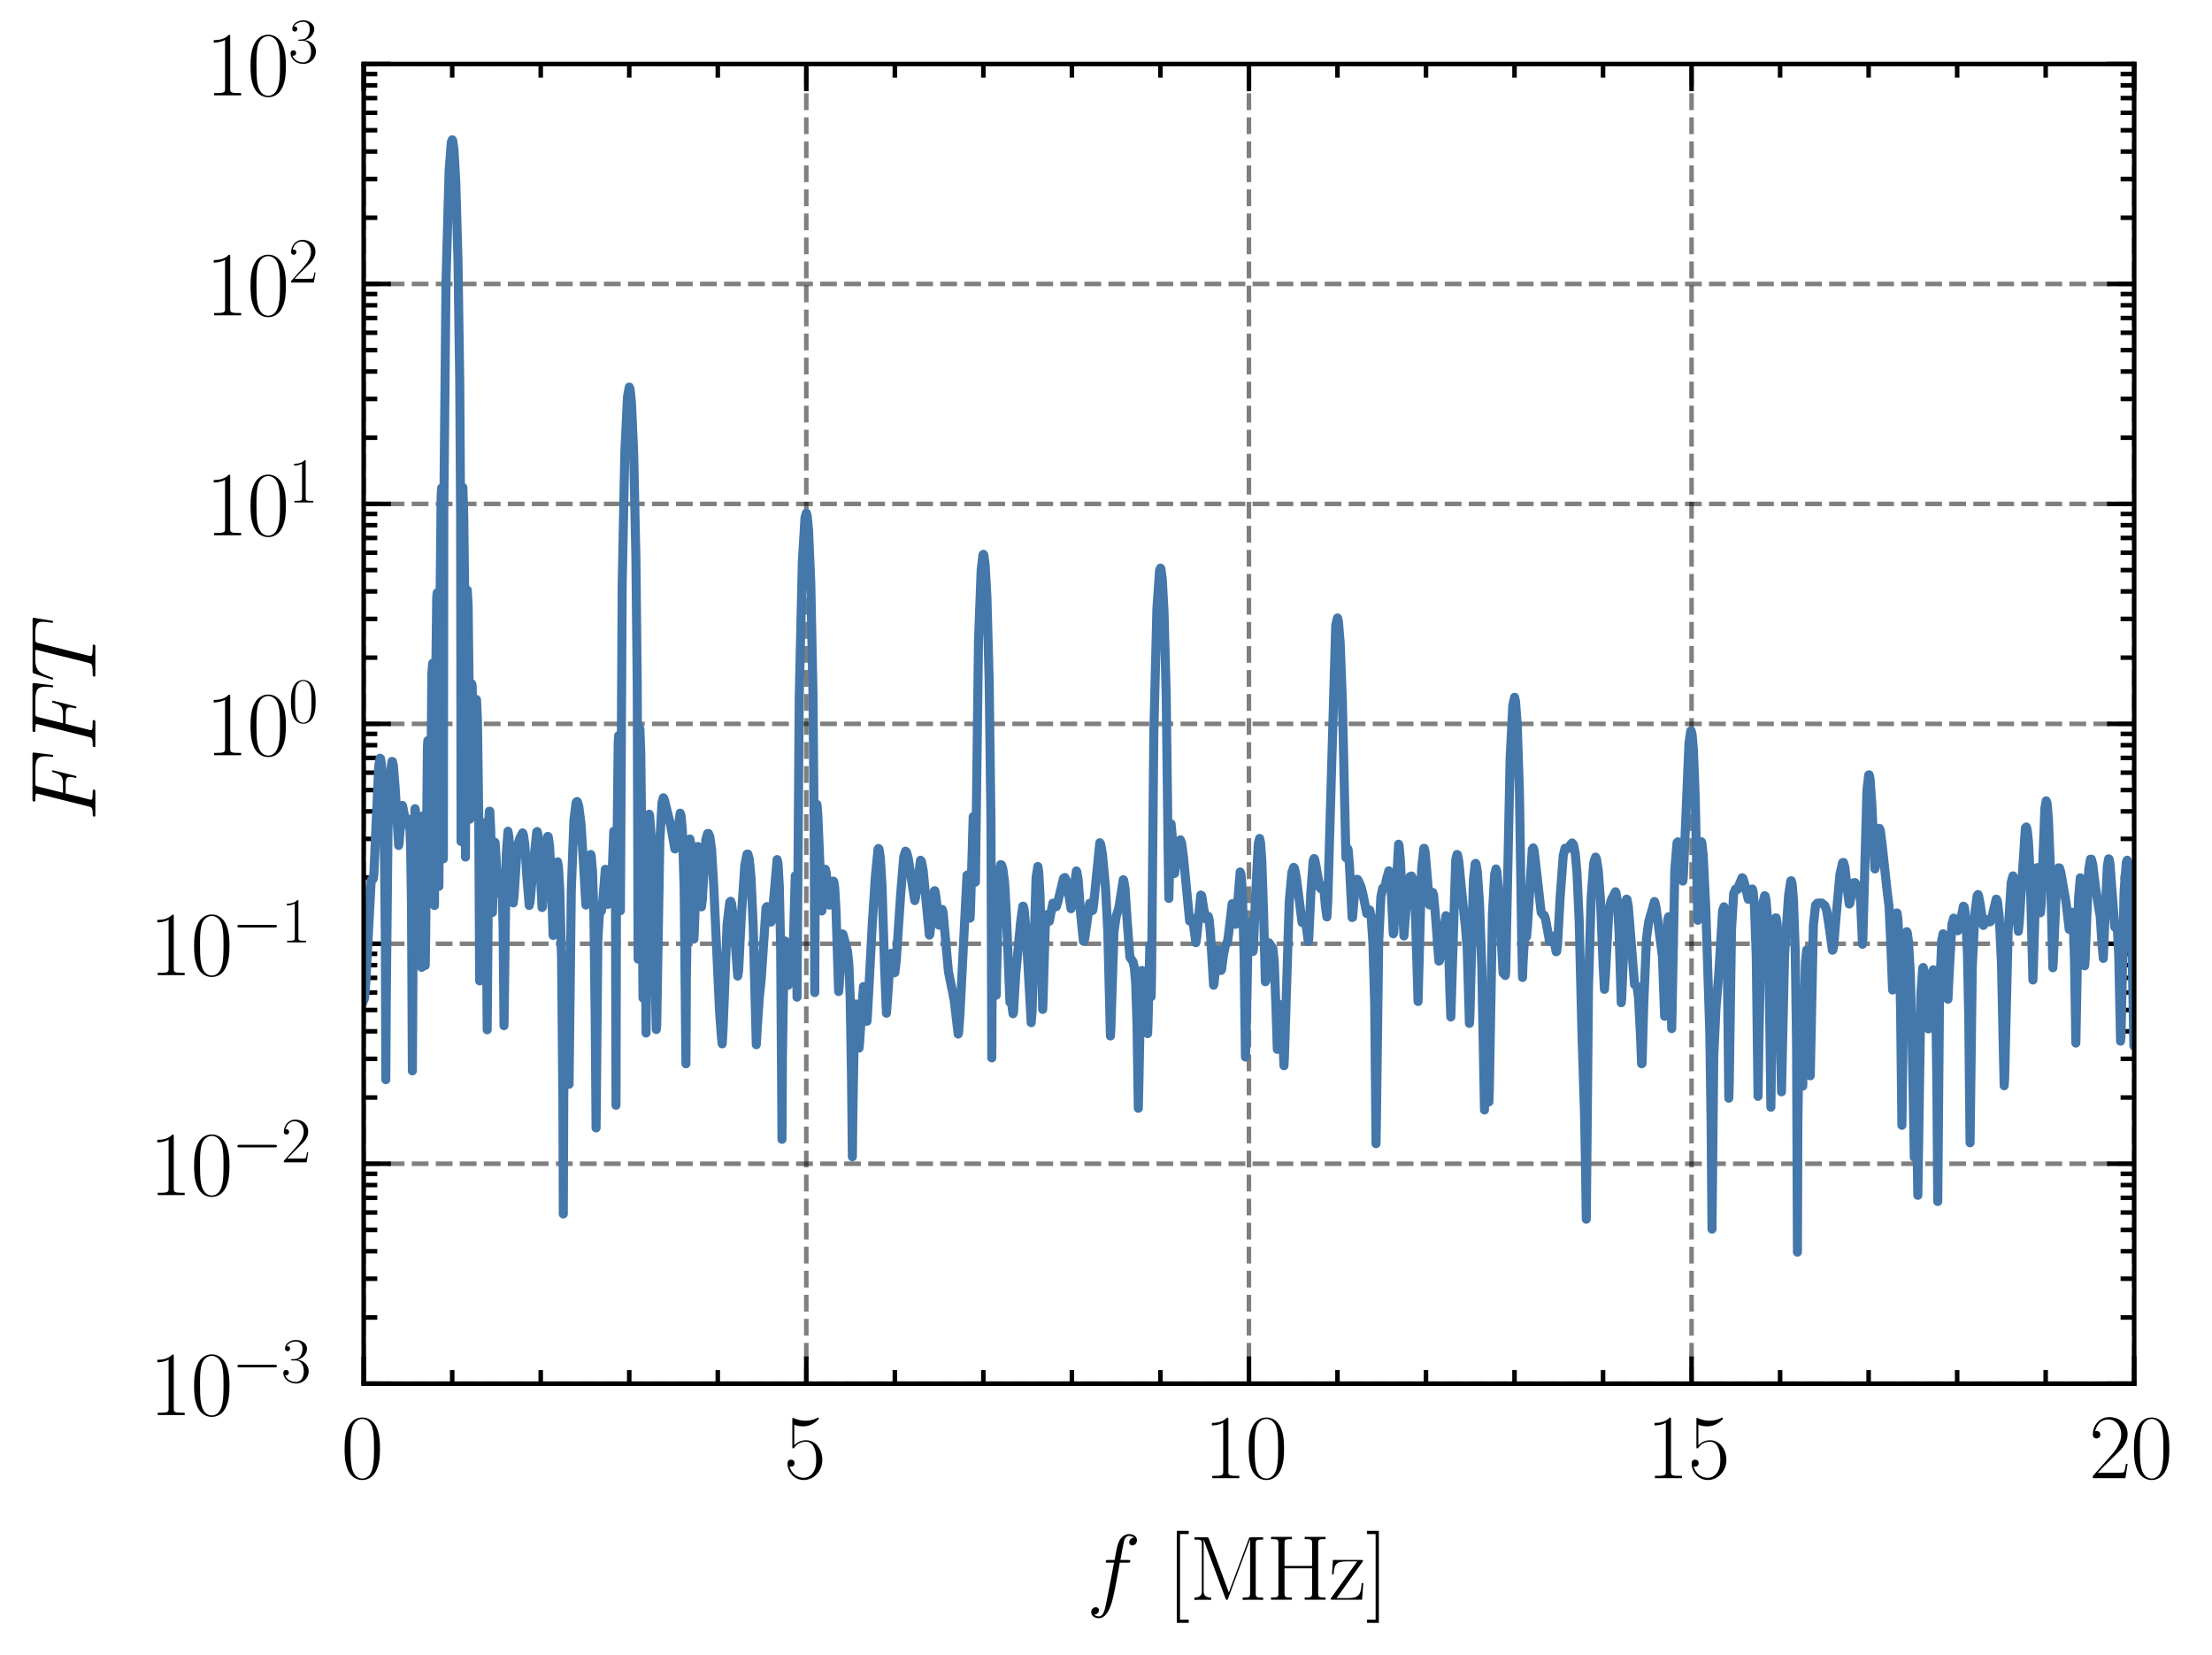 <?xml version="1.0" encoding="utf-8" standalone="no"?>
<!DOCTYPE svg PUBLIC "-//W3C//DTD SVG 1.1//EN"
  "http://www.w3.org/Graphics/SVG/1.1/DTD/svg11.dtd">
<svg xmlns:xlink="http://www.w3.org/1999/xlink" width="243.998pt" height="182.508pt" viewBox="0 0 243.998 182.508" xmlns="http://www.w3.org/2000/svg" version="1.1">
 <defs>
  <style type="text/css">*{stroke-linejoin: round; stroke-linecap: butt}</style>
 </defs>
 <g id="figure_1">
  <g id="patch_1">
   <path d="M 0 182.508 
L 243.998 182.508 
L 243.998 0 
L 0 0 
L 0 182.508 
z
" style="fill: none"/>
  </g>
  <g id="axes_1">
   <g id="patch_2">
    <path d="M 40.116 152.589 
L 235.416 152.589 
L 235.416 7.059 
L 40.116 7.059 
L 40.116 152.589 
z
" style="fill: none"/>
   </g>
   <g id="matplotlib.axis_1">
    <g id="xtick_1">
     <g id="line2d_1">
      <path d="M 40.116 152.589 
L 40.116 7.059 
" clip-path="url(#p9e662b007d)" style="fill: none; stroke-dasharray: 1.85,0.8; stroke-dashoffset: 0; stroke: #000000; stroke-opacity: 0.5; stroke-width: 0.5"/>
     </g>
     <g id="line2d_2">
      <defs>
       <path id="mfea72bf453" d="M 0 0 
L 0 -3 
" style="stroke: #000000; stroke-width: 0.5"/>
      </defs>
      <g>
       <use xlink:href="#mfea72bf453" x="40.116" y="152.589" style="stroke: #000000; stroke-width: 0.5"/>
      </g>
     </g>
     <g id="line2d_3">
      <defs>
       <path id="m1c110a9bcb" d="M 0 0 
L 0 3 
" style="stroke: #000000; stroke-width: 0.5"/>
      </defs>
      <g>
       <use xlink:href="#m1c110a9bcb" x="40.116" y="7.059" style="stroke: #000000; stroke-width: 0.5"/>
      </g>
     </g>
     <g id="text_1">
      <!-- $\mathdefault{0}$ -->
      <g transform="translate(37.626 163.008) scale(0.1 -0.1)">
       <defs>
        <path id="CMR17-30" d="M 2688 2025 
C 2688 2416 2682 3080 2413 3591 
C 2176 4039 1798 4198 1466 4198 
C 1158 4198 768 4058 525 3597 
C 269 3118 243 2524 243 2025 
C 243 1661 250 1106 448 619 
C 723 -39 1216 -128 1466 -128 
C 1760 -128 2208 -7 2470 600 
C 2662 1042 2688 1559 2688 2025 
z
M 1466 -26 
C 1056 -26 813 325 723 812 
C 653 1188 653 1738 653 2096 
C 653 2588 653 2997 736 3387 
C 858 3929 1216 4096 1466 4096 
C 1728 4096 2067 3923 2189 3400 
C 2272 3036 2278 2607 2278 2096 
C 2278 1680 2278 1169 2202 792 
C 2067 95 1690 -26 1466 -26 
z
" transform="scale(0.016)"/>
       </defs>
       <use xlink:href="#CMR17-30" transform="scale(0.996)"/>
      </g>
     </g>
    </g>
    <g id="xtick_2">
     <g id="line2d_4">
      <path d="M 88.941 152.589 
L 88.941 7.059 
" clip-path="url(#p9e662b007d)" style="fill: none; stroke-dasharray: 1.85,0.8; stroke-dashoffset: 0; stroke: #000000; stroke-opacity: 0.5; stroke-width: 0.5"/>
     </g>
     <g id="line2d_5">
      <g>
       <use xlink:href="#mfea72bf453" x="88.941" y="152.589" style="stroke: #000000; stroke-width: 0.5"/>
      </g>
     </g>
     <g id="line2d_6">
      <g>
       <use xlink:href="#m1c110a9bcb" x="88.941" y="7.059" style="stroke: #000000; stroke-width: 0.5"/>
      </g>
     </g>
     <g id="text_2">
      <!-- $\mathdefault{5}$ -->
      <g transform="translate(86.451 163.008) scale(0.1 -0.1)">
       <defs>
        <path id="CMR17-35" d="M 730 3692 
C 794 3666 1056 3584 1325 3584 
C 1920 3584 2246 3911 2432 4100 
C 2432 4157 2432 4192 2394 4192 
C 2387 4192 2374 4192 2323 4163 
C 2099 4058 1837 3973 1517 3973 
C 1325 3973 1037 3999 723 4139 
C 653 4171 640 4171 634 4171 
C 602 4171 595 4164 595 4037 
L 595 2203 
C 595 2089 595 2057 659 2057 
C 691 2057 704 2070 736 2114 
C 941 2401 1222 2522 1542 2522 
C 1766 2522 2246 2382 2246 1289 
C 2246 1085 2246 715 2054 421 
C 1894 159 1645 25 1370 25 
C 947 25 518 320 403 814 
C 429 807 480 795 506 795 
C 589 795 749 840 749 1038 
C 749 1210 627 1280 506 1280 
C 358 1280 262 1190 262 1011 
C 262 454 704 -128 1382 -128 
C 2042 -128 2669 440 2669 1264 
C 2669 2030 2170 2624 1549 2624 
C 1222 2624 947 2503 730 2274 
L 730 3692 
z
" transform="scale(0.016)"/>
       </defs>
       <use xlink:href="#CMR17-35" transform="scale(0.996)"/>
      </g>
     </g>
    </g>
    <g id="xtick_3">
     <g id="line2d_7">
      <path d="M 137.766 152.589 
L 137.766 7.059 
" clip-path="url(#p9e662b007d)" style="fill: none; stroke-dasharray: 1.85,0.8; stroke-dashoffset: 0; stroke: #000000; stroke-opacity: 0.5; stroke-width: 0.5"/>
     </g>
     <g id="line2d_8">
      <g>
       <use xlink:href="#mfea72bf453" x="137.766" y="152.589" style="stroke: #000000; stroke-width: 0.5"/>
      </g>
     </g>
     <g id="line2d_9">
      <g>
       <use xlink:href="#m1c110a9bcb" x="137.766" y="7.059" style="stroke: #000000; stroke-width: 0.5"/>
      </g>
     </g>
     <g id="text_3">
      <!-- $\mathdefault{10}$ -->
      <g transform="translate(132.785 163.008) scale(0.1 -0.1)">
       <defs>
        <path id="CMR17-31" d="M 1702 4058 
C 1702 4192 1696 4192 1606 4192 
C 1357 3916 979 3827 621 3827 
C 602 3827 570 3827 563 3808 
C 557 3795 557 3782 557 3648 
C 755 3648 1088 3686 1344 3839 
L 1344 461 
C 1344 236 1331 160 781 160 
L 589 160 
L 589 0 
C 896 0 1216 0 1523 0 
C 1830 0 2150 0 2458 0 
L 2458 160 
L 2266 160 
C 1715 160 1702 230 1702 458 
L 1702 4058 
z
" transform="scale(0.016)"/>
       </defs>
       <use xlink:href="#CMR17-31" transform="scale(0.996)"/>
       <use xlink:href="#CMR17-30" transform="translate(45.69 0) scale(0.996)"/>
      </g>
     </g>
    </g>
    <g id="xtick_4">
     <g id="line2d_10">
      <path d="M 186.591 152.589 
L 186.591 7.059 
" clip-path="url(#p9e662b007d)" style="fill: none; stroke-dasharray: 1.85,0.8; stroke-dashoffset: 0; stroke: #000000; stroke-opacity: 0.5; stroke-width: 0.5"/>
     </g>
     <g id="line2d_11">
      <g>
       <use xlink:href="#mfea72bf453" x="186.591" y="152.589" style="stroke: #000000; stroke-width: 0.5"/>
      </g>
     </g>
     <g id="line2d_12">
      <g>
       <use xlink:href="#m1c110a9bcb" x="186.591" y="7.059" style="stroke: #000000; stroke-width: 0.5"/>
      </g>
     </g>
     <g id="text_4">
      <!-- $\mathdefault{15}$ -->
      <g transform="translate(181.61 163.008) scale(0.1 -0.1)">
       <use xlink:href="#CMR17-31" transform="scale(0.996)"/>
       <use xlink:href="#CMR17-35" transform="translate(45.69 0) scale(0.996)"/>
      </g>
     </g>
    </g>
    <g id="xtick_5">
     <g id="line2d_13">
      <path d="M 235.416 152.589 
L 235.416 7.059 
" clip-path="url(#p9e662b007d)" style="fill: none; stroke-dasharray: 1.85,0.8; stroke-dashoffset: 0; stroke: #000000; stroke-opacity: 0.5; stroke-width: 0.5"/>
     </g>
     <g id="line2d_14">
      <g>
       <use xlink:href="#mfea72bf453" x="235.416" y="152.589" style="stroke: #000000; stroke-width: 0.5"/>
      </g>
     </g>
     <g id="line2d_15">
      <g>
       <use xlink:href="#m1c110a9bcb" x="235.416" y="7.059" style="stroke: #000000; stroke-width: 0.5"/>
      </g>
     </g>
     <g id="text_5">
      <!-- $\mathdefault{20}$ -->
      <g transform="translate(230.435 163.008) scale(0.1 -0.1)">
       <defs>
        <path id="CMR17-32" d="M 2669 989 
L 2554 989 
C 2490 536 2438 459 2413 420 
C 2381 369 1920 369 1830 369 
L 602 369 
C 832 619 1280 1072 1824 1597 
C 2214 1967 2669 2402 2669 3035 
C 2669 3790 2067 4224 1395 4224 
C 691 4224 262 3604 262 3030 
C 262 2780 448 2748 525 2748 
C 589 2748 781 2787 781 3010 
C 781 3207 614 3264 525 3264 
C 486 3264 448 3258 422 3245 
C 544 3790 915 4058 1306 4058 
C 1862 4058 2227 3617 2227 3035 
C 2227 2479 1901 2000 1536 1584 
L 262 146 
L 262 0 
L 2515 0 
L 2669 989 
z
" transform="scale(0.016)"/>
       </defs>
       <use xlink:href="#CMR17-32" transform="scale(0.996)"/>
       <use xlink:href="#CMR17-30" transform="translate(45.69 0) scale(0.996)"/>
      </g>
     </g>
    </g>
    <g id="xtick_6">
     <g id="line2d_16">
      <defs>
       <path id="m4a2f659e4f" d="M 0 0 
L 0 -1.5 
" style="stroke: #000000; stroke-width: 0.5"/>
      </defs>
      <g>
       <use xlink:href="#m4a2f659e4f" x="49.881" y="152.589" style="stroke: #000000; stroke-width: 0.5"/>
      </g>
     </g>
     <g id="line2d_17">
      <defs>
       <path id="m25af474ef1" d="M 0 0 
L 0 1.5 
" style="stroke: #000000; stroke-width: 0.5"/>
      </defs>
      <g>
       <use xlink:href="#m25af474ef1" x="49.881" y="7.059" style="stroke: #000000; stroke-width: 0.5"/>
      </g>
     </g>
    </g>
    <g id="xtick_7">
     <g id="line2d_18">
      <g>
       <use xlink:href="#m4a2f659e4f" x="59.646" y="152.589" style="stroke: #000000; stroke-width: 0.5"/>
      </g>
     </g>
     <g id="line2d_19">
      <g>
       <use xlink:href="#m25af474ef1" x="59.646" y="7.059" style="stroke: #000000; stroke-width: 0.5"/>
      </g>
     </g>
    </g>
    <g id="xtick_8">
     <g id="line2d_20">
      <g>
       <use xlink:href="#m4a2f659e4f" x="69.411" y="152.589" style="stroke: #000000; stroke-width: 0.5"/>
      </g>
     </g>
     <g id="line2d_21">
      <g>
       <use xlink:href="#m25af474ef1" x="69.411" y="7.059" style="stroke: #000000; stroke-width: 0.5"/>
      </g>
     </g>
    </g>
    <g id="xtick_9">
     <g id="line2d_22">
      <g>
       <use xlink:href="#m4a2f659e4f" x="79.176" y="152.589" style="stroke: #000000; stroke-width: 0.5"/>
      </g>
     </g>
     <g id="line2d_23">
      <g>
       <use xlink:href="#m25af474ef1" x="79.176" y="7.059" style="stroke: #000000; stroke-width: 0.5"/>
      </g>
     </g>
    </g>
    <g id="xtick_10">
     <g id="line2d_24">
      <g>
       <use xlink:href="#m4a2f659e4f" x="98.706" y="152.589" style="stroke: #000000; stroke-width: 0.5"/>
      </g>
     </g>
     <g id="line2d_25">
      <g>
       <use xlink:href="#m25af474ef1" x="98.706" y="7.059" style="stroke: #000000; stroke-width: 0.5"/>
      </g>
     </g>
    </g>
    <g id="xtick_11">
     <g id="line2d_26">
      <g>
       <use xlink:href="#m4a2f659e4f" x="108.471" y="152.589" style="stroke: #000000; stroke-width: 0.5"/>
      </g>
     </g>
     <g id="line2d_27">
      <g>
       <use xlink:href="#m25af474ef1" x="108.471" y="7.059" style="stroke: #000000; stroke-width: 0.5"/>
      </g>
     </g>
    </g>
    <g id="xtick_12">
     <g id="line2d_28">
      <g>
       <use xlink:href="#m4a2f659e4f" x="118.236" y="152.589" style="stroke: #000000; stroke-width: 0.5"/>
      </g>
     </g>
     <g id="line2d_29">
      <g>
       <use xlink:href="#m25af474ef1" x="118.236" y="7.059" style="stroke: #000000; stroke-width: 0.5"/>
      </g>
     </g>
    </g>
    <g id="xtick_13">
     <g id="line2d_30">
      <g>
       <use xlink:href="#m4a2f659e4f" x="128.001" y="152.589" style="stroke: #000000; stroke-width: 0.5"/>
      </g>
     </g>
     <g id="line2d_31">
      <g>
       <use xlink:href="#m25af474ef1" x="128.001" y="7.059" style="stroke: #000000; stroke-width: 0.5"/>
      </g>
     </g>
    </g>
    <g id="xtick_14">
     <g id="line2d_32">
      <g>
       <use xlink:href="#m4a2f659e4f" x="147.531" y="152.589" style="stroke: #000000; stroke-width: 0.5"/>
      </g>
     </g>
     <g id="line2d_33">
      <g>
       <use xlink:href="#m25af474ef1" x="147.531" y="7.059" style="stroke: #000000; stroke-width: 0.5"/>
      </g>
     </g>
    </g>
    <g id="xtick_15">
     <g id="line2d_34">
      <g>
       <use xlink:href="#m4a2f659e4f" x="157.296" y="152.589" style="stroke: #000000; stroke-width: 0.5"/>
      </g>
     </g>
     <g id="line2d_35">
      <g>
       <use xlink:href="#m25af474ef1" x="157.296" y="7.059" style="stroke: #000000; stroke-width: 0.5"/>
      </g>
     </g>
    </g>
    <g id="xtick_16">
     <g id="line2d_36">
      <g>
       <use xlink:href="#m4a2f659e4f" x="167.061" y="152.589" style="stroke: #000000; stroke-width: 0.5"/>
      </g>
     </g>
     <g id="line2d_37">
      <g>
       <use xlink:href="#m25af474ef1" x="167.061" y="7.059" style="stroke: #000000; stroke-width: 0.5"/>
      </g>
     </g>
    </g>
    <g id="xtick_17">
     <g id="line2d_38">
      <g>
       <use xlink:href="#m4a2f659e4f" x="176.826" y="152.589" style="stroke: #000000; stroke-width: 0.5"/>
      </g>
     </g>
     <g id="line2d_39">
      <g>
       <use xlink:href="#m25af474ef1" x="176.826" y="7.059" style="stroke: #000000; stroke-width: 0.5"/>
      </g>
     </g>
    </g>
    <g id="xtick_18">
     <g id="line2d_40">
      <g>
       <use xlink:href="#m4a2f659e4f" x="196.356" y="152.589" style="stroke: #000000; stroke-width: 0.5"/>
      </g>
     </g>
     <g id="line2d_41">
      <g>
       <use xlink:href="#m25af474ef1" x="196.356" y="7.059" style="stroke: #000000; stroke-width: 0.5"/>
      </g>
     </g>
    </g>
    <g id="xtick_19">
     <g id="line2d_42">
      <g>
       <use xlink:href="#m4a2f659e4f" x="206.121" y="152.589" style="stroke: #000000; stroke-width: 0.5"/>
      </g>
     </g>
     <g id="line2d_43">
      <g>
       <use xlink:href="#m25af474ef1" x="206.121" y="7.059" style="stroke: #000000; stroke-width: 0.5"/>
      </g>
     </g>
    </g>
    <g id="xtick_20">
     <g id="line2d_44">
      <g>
       <use xlink:href="#m4a2f659e4f" x="215.886" y="152.589" style="stroke: #000000; stroke-width: 0.5"/>
      </g>
     </g>
     <g id="line2d_45">
      <g>
       <use xlink:href="#m25af474ef1" x="215.886" y="7.059" style="stroke: #000000; stroke-width: 0.5"/>
      </g>
     </g>
    </g>
    <g id="xtick_21">
     <g id="line2d_46">
      <g>
       <use xlink:href="#m4a2f659e4f" x="225.651" y="152.589" style="stroke: #000000; stroke-width: 0.5"/>
      </g>
     </g>
     <g id="line2d_47">
      <g>
       <use xlink:href="#m25af474ef1" x="225.651" y="7.059" style="stroke: #000000; stroke-width: 0.5"/>
      </g>
     </g>
    </g>
    <g id="text_6">
     <!-- $f$ [MHz] -->
     <g transform="translate(119.847 176.417) scale(0.1 -0.1)">
      <defs>
       <path id="CMMI12-66" d="M 2854 2566 
C 2982 2566 3034 2566 3034 2688 
C 3034 2752 2982 2752 2867 2752 
L 2349 2752 
C 2470 3429 2560 3897 2611 4107 
C 2650 4265 2784 4416 2950 4416 
C 3085 4416 3219 4358 3283 4298 
C 3034 4272 2957 4082 2957 3969 
C 2957 3837 3053 3759 3174 3759 
C 3302 3759 3494 3870 3494 4119 
C 3494 4393 3226 4544 2944 4544 
C 2669 4544 2400 4334 2272 4078 
C 2157 3848 2093 3611 1946 2752 
L 1517 2752 
C 1395 2752 1331 2752 1331 2637 
C 1331 2566 1370 2566 1498 2566 
L 1907 2566 
C 1792 1976 1530 542 1382 -137 
C 1274 -689 1178 -1152 858 -1152 
C 838 -1152 653 -1152 538 -1031 
C 864 -1005 864 -726 864 -720 
C 864 -593 768 -517 646 -517 
C 518 -517 326 -625 326 -867 
C 326 -1140 608 -1280 858 -1280 
C 1510 -1280 1779 -118 1850 199 
C 1965 688 2278 2376 2310 2566 
L 2854 2566 
z
" transform="scale(0.016)"/>
       <path id="CMR17-5b" d="M 1504 -1600 
L 1504 -1377 
L 902 -1377 
L 902 4544 
L 1504 4544 
L 1504 4767 
L 678 4767 
L 678 -1600 
L 1504 -1600 
z
" transform="scale(0.016)"/>
       <path id="CMR17-4d" d="M 1338 4224 
C 1299 4320 1293 4320 1158 4320 
L 339 4320 
L 339 4160 
C 781 4160 851 4160 851 3875 
L 851 610 
C 851 451 851 153 339 153 
L 339 -13 
C 486 0 755 0 915 0 
C 1075 0 1344 0 1491 -13 
L 1491 153 
C 979 153 979 451 979 610 
L 979 4135 
L 986 4135 
L 2490 89 
C 2515 25 2528 -13 2579 -13 
C 2630 -13 2643 25 2669 89 
L 4186 4166 
L 4192 4166 
L 4192 438 
C 4192 153 4122 153 3680 153 
L 3680 -13 
C 3853 0 4198 0 4384 0 
C 4570 0 4922 0 5094 -13 
L 5094 153 
C 4653 153 4582 153 4582 438 
L 4582 3875 
C 4582 4160 4653 4160 5094 4160 
L 5094 4320 
L 4282 4320 
C 4147 4320 4141 4314 4102 4218 
L 2720 502 
L 1338 4224 
z
" transform="scale(0.016)"/>
       <path id="CMR17-48" d="M 3590 3905 
C 3590 4192 3661 4192 4102 4192 
L 4102 4352 
C 3917 4352 3578 4352 3379 4352 
C 3181 4352 2842 4352 2656 4352 
L 2656 4192 
C 3098 4192 3168 4192 3168 3904 
L 3168 2341 
L 1261 2341 
L 1261 3904 
C 1261 4192 1331 4192 1773 4192 
L 1773 4352 
C 1587 4352 1248 4352 1050 4352 
C 851 4352 512 4352 326 4352 
L 326 4192 
C 768 4192 838 4192 838 3905 
L 838 447 
C 838 160 768 160 326 160 
L 326 0 
C 512 0 851 0 1050 0 
C 1248 0 1587 0 1773 0 
L 1773 160 
C 1331 160 1261 160 1261 446 
L 1261 2176 
L 3168 2176 
L 3168 446 
C 3168 160 3098 160 2656 160 
L 2656 0 
C 2842 0 3181 0 3379 0 
C 3578 0 3917 0 4102 0 
L 4102 160 
C 3661 160 3590 160 3590 447 
L 3590 3905 
z
" transform="scale(0.016)"/>
       <path id="CMR17-7a" d="M 2310 2605 
C 2362 2670 2362 2682 2362 2695 
C 2362 2752 2336 2752 2221 2752 
L 275 2752 
L 211 1760 
L 326 1760 
C 371 2381 442 2650 1178 2650 
L 1958 2650 
L 128 96 
C 128 0 134 0 269 0 
L 2291 0 
L 2381 1152 
L 2266 1152 
C 2214 442 2131 115 1350 115 
L 531 115 
L 2310 2605 
z
" transform="scale(0.016)"/>
       <path id="CMR17-5d" d="M 915 4767 
L 90 4767 
L 90 4544 
L 691 4544 
L 691 -1377 
L 90 -1377 
L 90 -1600 
L 915 -1600 
L 915 4767 
z
" transform="scale(0.016)"/>
      </defs>
      <use xlink:href="#CMMI12-66" transform="scale(0.996)"/>
      <use xlink:href="#CMR17-5b" transform="translate(88.796 0) scale(0.996)"/>
      <use xlink:href="#CMR17-4d" transform="translate(113.667 0) scale(0.996)"/>
      <use xlink:href="#CMR17-48" transform="translate(198.354 0) scale(0.996)"/>
      <use xlink:href="#CMR17-7a" transform="translate(267.427 0) scale(0.996)"/>
      <use xlink:href="#CMR17-5d" transform="translate(307.912 0) scale(0.996)"/>
     </g>
    </g>
   </g>
   <g id="matplotlib.axis_2">
    <g id="ytick_1">
     <g id="line2d_48">
      <path d="M 40.116 152.589 
L 235.416 152.589 
" clip-path="url(#p9e662b007d)" style="fill: none; stroke-dasharray: 1.85,0.8; stroke-dashoffset: 0; stroke: #000000; stroke-opacity: 0.5; stroke-width: 0.5"/>
     </g>
     <g id="line2d_49">
      <defs>
       <path id="mbd916776c1" d="M 0 0 
L 3 0 
" style="stroke: #000000; stroke-width: 0.5"/>
      </defs>
      <g>
       <use xlink:href="#mbd916776c1" x="40.116" y="152.589" style="stroke: #000000; stroke-width: 0.5"/>
      </g>
     </g>
     <g id="line2d_50">
      <defs>
       <path id="m53a8c7d6ce" d="M 0 0 
L -3 0 
" style="stroke: #000000; stroke-width: 0.5"/>
      </defs>
      <g>
       <use xlink:href="#m53a8c7d6ce" x="235.416" y="152.589" style="stroke: #000000; stroke-width: 0.5"/>
      </g>
     </g>
     <g id="text_7">
      <!-- $\mathdefault{10^{-3}}$ -->
      <g transform="translate(16.456 156.048) scale(0.1 -0.1)">
       <defs>
        <path id="CMSY10-0" d="M 4218 1472 
C 4326 1472 4442 1472 4442 1600 
C 4442 1728 4326 1728 4218 1728 
L 755 1728 
C 646 1728 531 1728 531 1600 
C 531 1472 646 1472 755 1472 
L 4218 1472 
z
" transform="scale(0.016)"/>
        <path id="CMR17-33" d="M 1414 2157 
C 1984 2157 2234 1662 2234 1090 
C 2234 320 1824 25 1453 25 
C 1114 25 563 194 390 693 
C 422 680 454 680 486 680 
C 640 680 755 782 755 948 
C 755 1133 614 1216 486 1216 
C 378 1216 211 1165 211 926 
C 211 335 787 -128 1466 -128 
C 2176 -128 2720 430 2720 1085 
C 2720 1707 2208 2157 1600 2227 
C 2086 2328 2554 2756 2554 3329 
C 2554 3820 2048 4179 1472 4179 
C 890 4179 378 3829 378 3329 
C 378 3110 544 3072 627 3072 
C 762 3072 877 3155 877 3321 
C 877 3486 762 3569 627 3569 
C 602 3569 570 3569 544 3557 
C 730 3959 1235 4032 1459 4032 
C 1683 4032 2106 3925 2106 3320 
C 2106 3143 2080 2828 1862 2550 
C 1670 2304 1453 2304 1242 2284 
C 1210 2284 1062 2269 1037 2269 
C 992 2263 966 2257 966 2208 
C 966 2163 973 2157 1101 2157 
L 1414 2157 
z
" transform="scale(0.016)"/>
       </defs>
       <use xlink:href="#CMR17-31" transform="scale(0.996)"/>
       <use xlink:href="#CMR17-30" transform="translate(45.69 0) scale(0.996)"/>
       <use xlink:href="#CMSY10-0" transform="translate(91.381 36.154) scale(0.697)"/>
       <use xlink:href="#CMR17-33" transform="translate(145.622 36.154) scale(0.697)"/>
      </g>
     </g>
    </g>
    <g id="ytick_2">
     <g id="line2d_51">
      <path d="M 40.116 128.334 
L 235.416 128.334 
" clip-path="url(#p9e662b007d)" style="fill: none; stroke-dasharray: 1.85,0.8; stroke-dashoffset: 0; stroke: #000000; stroke-opacity: 0.5; stroke-width: 0.5"/>
     </g>
     <g id="line2d_52">
      <g>
       <use xlink:href="#mbd916776c1" x="40.116" y="128.334" style="stroke: #000000; stroke-width: 0.5"/>
      </g>
     </g>
     <g id="line2d_53">
      <g>
       <use xlink:href="#m53a8c7d6ce" x="235.416" y="128.334" style="stroke: #000000; stroke-width: 0.5"/>
      </g>
     </g>
     <g id="text_8">
      <!-- $\mathdefault{10^{-2}}$ -->
      <g transform="translate(16.456 131.793) scale(0.1 -0.1)">
       <use xlink:href="#CMR17-31" transform="scale(0.996)"/>
       <use xlink:href="#CMR17-30" transform="translate(45.69 0) scale(0.996)"/>
       <use xlink:href="#CMSY10-0" transform="translate(91.381 36.154) scale(0.697)"/>
       <use xlink:href="#CMR17-32" transform="translate(145.622 36.154) scale(0.697)"/>
      </g>
     </g>
    </g>
    <g id="ytick_3">
     <g id="line2d_54">
      <path d="M 40.116 104.079 
L 235.416 104.079 
" clip-path="url(#p9e662b007d)" style="fill: none; stroke-dasharray: 1.85,0.8; stroke-dashoffset: 0; stroke: #000000; stroke-opacity: 0.5; stroke-width: 0.5"/>
     </g>
     <g id="line2d_55">
      <g>
       <use xlink:href="#mbd916776c1" x="40.116" y="104.079" style="stroke: #000000; stroke-width: 0.5"/>
      </g>
     </g>
     <g id="line2d_56">
      <g>
       <use xlink:href="#m53a8c7d6ce" x="235.416" y="104.079" style="stroke: #000000; stroke-width: 0.5"/>
      </g>
     </g>
     <g id="text_9">
      <!-- $\mathdefault{10^{-1}}$ -->
      <g transform="translate(16.456 107.538) scale(0.1 -0.1)">
       <use xlink:href="#CMR17-31" transform="scale(0.996)"/>
       <use xlink:href="#CMR17-30" transform="translate(45.69 0) scale(0.996)"/>
       <use xlink:href="#CMSY10-0" transform="translate(91.381 36.154) scale(0.697)"/>
       <use xlink:href="#CMR17-31" transform="translate(145.622 36.154) scale(0.697)"/>
      </g>
     </g>
    </g>
    <g id="ytick_4">
     <g id="line2d_57">
      <path d="M 40.116 79.824 
L 235.416 79.824 
" clip-path="url(#p9e662b007d)" style="fill: none; stroke-dasharray: 1.85,0.8; stroke-dashoffset: 0; stroke: #000000; stroke-opacity: 0.5; stroke-width: 0.5"/>
     </g>
     <g id="line2d_58">
      <g>
       <use xlink:href="#mbd916776c1" x="40.116" y="79.824" style="stroke: #000000; stroke-width: 0.5"/>
      </g>
     </g>
     <g id="line2d_59">
      <g>
       <use xlink:href="#m53a8c7d6ce" x="235.416" y="79.824" style="stroke: #000000; stroke-width: 0.5"/>
      </g>
     </g>
     <g id="text_10">
      <!-- $\mathdefault{10^{0}}$ -->
      <g transform="translate(22.682 83.283) scale(0.1 -0.1)">
       <use xlink:href="#CMR17-31" transform="scale(0.996)"/>
       <use xlink:href="#CMR17-30" transform="translate(45.69 0) scale(0.996)"/>
       <use xlink:href="#CMR17-30" transform="translate(91.381 36.154) scale(0.697)"/>
      </g>
     </g>
    </g>
    <g id="ytick_5">
     <g id="line2d_60">
      <path d="M 40.116 55.569 
L 235.416 55.569 
" clip-path="url(#p9e662b007d)" style="fill: none; stroke-dasharray: 1.85,0.8; stroke-dashoffset: 0; stroke: #000000; stroke-opacity: 0.5; stroke-width: 0.5"/>
     </g>
     <g id="line2d_61">
      <g>
       <use xlink:href="#mbd916776c1" x="40.116" y="55.569" style="stroke: #000000; stroke-width: 0.5"/>
      </g>
     </g>
     <g id="line2d_62">
      <g>
       <use xlink:href="#m53a8c7d6ce" x="235.416" y="55.569" style="stroke: #000000; stroke-width: 0.5"/>
      </g>
     </g>
     <g id="text_11">
      <!-- $\mathdefault{10^{1}}$ -->
      <g transform="translate(22.682 59.028) scale(0.1 -0.1)">
       <use xlink:href="#CMR17-31" transform="scale(0.996)"/>
       <use xlink:href="#CMR17-30" transform="translate(45.69 0) scale(0.996)"/>
       <use xlink:href="#CMR17-31" transform="translate(91.381 36.154) scale(0.697)"/>
      </g>
     </g>
    </g>
    <g id="ytick_6">
     <g id="line2d_63">
      <path d="M 40.116 31.314 
L 235.416 31.314 
" clip-path="url(#p9e662b007d)" style="fill: none; stroke-dasharray: 1.85,0.8; stroke-dashoffset: 0; stroke: #000000; stroke-opacity: 0.5; stroke-width: 0.5"/>
     </g>
     <g id="line2d_64">
      <g>
       <use xlink:href="#mbd916776c1" x="40.116" y="31.314" style="stroke: #000000; stroke-width: 0.5"/>
      </g>
     </g>
     <g id="line2d_65">
      <g>
       <use xlink:href="#m53a8c7d6ce" x="235.416" y="31.314" style="stroke: #000000; stroke-width: 0.5"/>
      </g>
     </g>
     <g id="text_12">
      <!-- $\mathdefault{10^{2}}$ -->
      <g transform="translate(22.682 34.773) scale(0.1 -0.1)">
       <use xlink:href="#CMR17-31" transform="scale(0.996)"/>
       <use xlink:href="#CMR17-30" transform="translate(45.69 0) scale(0.996)"/>
       <use xlink:href="#CMR17-32" transform="translate(91.381 36.154) scale(0.697)"/>
      </g>
     </g>
    </g>
    <g id="ytick_7">
     <g id="line2d_66">
      <path d="M 40.116 7.059 
L 235.416 7.059 
" clip-path="url(#p9e662b007d)" style="fill: none; stroke-dasharray: 1.85,0.8; stroke-dashoffset: 0; stroke: #000000; stroke-opacity: 0.5; stroke-width: 0.5"/>
     </g>
     <g id="line2d_67">
      <g>
       <use xlink:href="#mbd916776c1" x="40.116" y="7.059" style="stroke: #000000; stroke-width: 0.5"/>
      </g>
     </g>
     <g id="line2d_68">
      <g>
       <use xlink:href="#m53a8c7d6ce" x="235.416" y="7.059" style="stroke: #000000; stroke-width: 0.5"/>
      </g>
     </g>
     <g id="text_13">
      <!-- $\mathdefault{10^{3}}$ -->
      <g transform="translate(22.682 10.518) scale(0.1 -0.1)">
       <use xlink:href="#CMR17-31" transform="scale(0.996)"/>
       <use xlink:href="#CMR17-30" transform="translate(45.69 0) scale(0.996)"/>
       <use xlink:href="#CMR17-33" transform="translate(91.381 36.154) scale(0.697)"/>
      </g>
     </g>
    </g>
    <g id="ytick_8">
     <g id="line2d_69">
      <defs>
       <path id="md06dc5bcf6" d="M 0 0 
L 1.5 0 
" style="stroke: #000000; stroke-width: 0.5"/>
      </defs>
      <g>
       <use xlink:href="#md06dc5bcf6" x="40.116" y="145.288" style="stroke: #000000; stroke-width: 0.5"/>
      </g>
     </g>
     <g id="line2d_70">
      <defs>
       <path id="m6c682b304c" d="M 0 0 
L -1.5 0 
" style="stroke: #000000; stroke-width: 0.5"/>
      </defs>
      <g>
       <use xlink:href="#m6c682b304c" x="235.416" y="145.288" style="stroke: #000000; stroke-width: 0.5"/>
      </g>
     </g>
    </g>
    <g id="ytick_9">
     <g id="line2d_71">
      <g>
       <use xlink:href="#md06dc5bcf6" x="40.116" y="141.017" style="stroke: #000000; stroke-width: 0.5"/>
      </g>
     </g>
     <g id="line2d_72">
      <g>
       <use xlink:href="#m6c682b304c" x="235.416" y="141.017" style="stroke: #000000; stroke-width: 0.5"/>
      </g>
     </g>
    </g>
    <g id="ytick_10">
     <g id="line2d_73">
      <g>
       <use xlink:href="#md06dc5bcf6" x="40.116" y="137.986" style="stroke: #000000; stroke-width: 0.5"/>
      </g>
     </g>
     <g id="line2d_74">
      <g>
       <use xlink:href="#m6c682b304c" x="235.416" y="137.986" style="stroke: #000000; stroke-width: 0.5"/>
      </g>
     </g>
    </g>
    <g id="ytick_11">
     <g id="line2d_75">
      <g>
       <use xlink:href="#md06dc5bcf6" x="40.116" y="135.636" style="stroke: #000000; stroke-width: 0.5"/>
      </g>
     </g>
     <g id="line2d_76">
      <g>
       <use xlink:href="#m6c682b304c" x="235.416" y="135.636" style="stroke: #000000; stroke-width: 0.5"/>
      </g>
     </g>
    </g>
    <g id="ytick_12">
     <g id="line2d_77">
      <g>
       <use xlink:href="#md06dc5bcf6" x="40.116" y="133.715" style="stroke: #000000; stroke-width: 0.5"/>
      </g>
     </g>
     <g id="line2d_78">
      <g>
       <use xlink:href="#m6c682b304c" x="235.416" y="133.715" style="stroke: #000000; stroke-width: 0.5"/>
      </g>
     </g>
    </g>
    <g id="ytick_13">
     <g id="line2d_79">
      <g>
       <use xlink:href="#md06dc5bcf6" x="40.116" y="132.091" style="stroke: #000000; stroke-width: 0.5"/>
      </g>
     </g>
     <g id="line2d_80">
      <g>
       <use xlink:href="#m6c682b304c" x="235.416" y="132.091" style="stroke: #000000; stroke-width: 0.5"/>
      </g>
     </g>
    </g>
    <g id="ytick_14">
     <g id="line2d_81">
      <g>
       <use xlink:href="#md06dc5bcf6" x="40.116" y="130.685" style="stroke: #000000; stroke-width: 0.5"/>
      </g>
     </g>
     <g id="line2d_82">
      <g>
       <use xlink:href="#m6c682b304c" x="235.416" y="130.685" style="stroke: #000000; stroke-width: 0.5"/>
      </g>
     </g>
    </g>
    <g id="ytick_15">
     <g id="line2d_83">
      <g>
       <use xlink:href="#md06dc5bcf6" x="40.116" y="129.444" style="stroke: #000000; stroke-width: 0.5"/>
      </g>
     </g>
     <g id="line2d_84">
      <g>
       <use xlink:href="#m6c682b304c" x="235.416" y="129.444" style="stroke: #000000; stroke-width: 0.5"/>
      </g>
     </g>
    </g>
    <g id="ytick_16">
     <g id="line2d_85">
      <g>
       <use xlink:href="#md06dc5bcf6" x="40.116" y="121.033" style="stroke: #000000; stroke-width: 0.5"/>
      </g>
     </g>
     <g id="line2d_86">
      <g>
       <use xlink:href="#m6c682b304c" x="235.416" y="121.033" style="stroke: #000000; stroke-width: 0.5"/>
      </g>
     </g>
    </g>
    <g id="ytick_17">
     <g id="line2d_87">
      <g>
       <use xlink:href="#md06dc5bcf6" x="40.116" y="116.762" style="stroke: #000000; stroke-width: 0.5"/>
      </g>
     </g>
     <g id="line2d_88">
      <g>
       <use xlink:href="#m6c682b304c" x="235.416" y="116.762" style="stroke: #000000; stroke-width: 0.5"/>
      </g>
     </g>
    </g>
    <g id="ytick_18">
     <g id="line2d_89">
      <g>
       <use xlink:href="#md06dc5bcf6" x="40.116" y="113.731" style="stroke: #000000; stroke-width: 0.5"/>
      </g>
     </g>
     <g id="line2d_90">
      <g>
       <use xlink:href="#m6c682b304c" x="235.416" y="113.731" style="stroke: #000000; stroke-width: 0.5"/>
      </g>
     </g>
    </g>
    <g id="ytick_19">
     <g id="line2d_91">
      <g>
       <use xlink:href="#md06dc5bcf6" x="40.116" y="111.381" style="stroke: #000000; stroke-width: 0.5"/>
      </g>
     </g>
     <g id="line2d_92">
      <g>
       <use xlink:href="#m6c682b304c" x="235.416" y="111.381" style="stroke: #000000; stroke-width: 0.5"/>
      </g>
     </g>
    </g>
    <g id="ytick_20">
     <g id="line2d_93">
      <g>
       <use xlink:href="#md06dc5bcf6" x="40.116" y="109.46" style="stroke: #000000; stroke-width: 0.5"/>
      </g>
     </g>
     <g id="line2d_94">
      <g>
       <use xlink:href="#m6c682b304c" x="235.416" y="109.46" style="stroke: #000000; stroke-width: 0.5"/>
      </g>
     </g>
    </g>
    <g id="ytick_21">
     <g id="line2d_95">
      <g>
       <use xlink:href="#md06dc5bcf6" x="40.116" y="107.836" style="stroke: #000000; stroke-width: 0.5"/>
      </g>
     </g>
     <g id="line2d_96">
      <g>
       <use xlink:href="#m6c682b304c" x="235.416" y="107.836" style="stroke: #000000; stroke-width: 0.5"/>
      </g>
     </g>
    </g>
    <g id="ytick_22">
     <g id="line2d_97">
      <g>
       <use xlink:href="#md06dc5bcf6" x="40.116" y="106.43" style="stroke: #000000; stroke-width: 0.5"/>
      </g>
     </g>
     <g id="line2d_98">
      <g>
       <use xlink:href="#m6c682b304c" x="235.416" y="106.43" style="stroke: #000000; stroke-width: 0.5"/>
      </g>
     </g>
    </g>
    <g id="ytick_23">
     <g id="line2d_99">
      <g>
       <use xlink:href="#md06dc5bcf6" x="40.116" y="105.189" style="stroke: #000000; stroke-width: 0.5"/>
      </g>
     </g>
     <g id="line2d_100">
      <g>
       <use xlink:href="#m6c682b304c" x="235.416" y="105.189" style="stroke: #000000; stroke-width: 0.5"/>
      </g>
     </g>
    </g>
    <g id="ytick_24">
     <g id="line2d_101">
      <g>
       <use xlink:href="#md06dc5bcf6" x="40.116" y="96.778" style="stroke: #000000; stroke-width: 0.5"/>
      </g>
     </g>
     <g id="line2d_102">
      <g>
       <use xlink:href="#m6c682b304c" x="235.416" y="96.778" style="stroke: #000000; stroke-width: 0.5"/>
      </g>
     </g>
    </g>
    <g id="ytick_25">
     <g id="line2d_103">
      <g>
       <use xlink:href="#md06dc5bcf6" x="40.116" y="92.507" style="stroke: #000000; stroke-width: 0.5"/>
      </g>
     </g>
     <g id="line2d_104">
      <g>
       <use xlink:href="#m6c682b304c" x="235.416" y="92.507" style="stroke: #000000; stroke-width: 0.5"/>
      </g>
     </g>
    </g>
    <g id="ytick_26">
     <g id="line2d_105">
      <g>
       <use xlink:href="#md06dc5bcf6" x="40.116" y="89.476" style="stroke: #000000; stroke-width: 0.5"/>
      </g>
     </g>
     <g id="line2d_106">
      <g>
       <use xlink:href="#m6c682b304c" x="235.416" y="89.476" style="stroke: #000000; stroke-width: 0.5"/>
      </g>
     </g>
    </g>
    <g id="ytick_27">
     <g id="line2d_107">
      <g>
       <use xlink:href="#md06dc5bcf6" x="40.116" y="87.126" style="stroke: #000000; stroke-width: 0.5"/>
      </g>
     </g>
     <g id="line2d_108">
      <g>
       <use xlink:href="#m6c682b304c" x="235.416" y="87.126" style="stroke: #000000; stroke-width: 0.5"/>
      </g>
     </g>
    </g>
    <g id="ytick_28">
     <g id="line2d_109">
      <g>
       <use xlink:href="#md06dc5bcf6" x="40.116" y="85.205" style="stroke: #000000; stroke-width: 0.5"/>
      </g>
     </g>
     <g id="line2d_110">
      <g>
       <use xlink:href="#m6c682b304c" x="235.416" y="85.205" style="stroke: #000000; stroke-width: 0.5"/>
      </g>
     </g>
    </g>
    <g id="ytick_29">
     <g id="line2d_111">
      <g>
       <use xlink:href="#md06dc5bcf6" x="40.116" y="83.581" style="stroke: #000000; stroke-width: 0.5"/>
      </g>
     </g>
     <g id="line2d_112">
      <g>
       <use xlink:href="#m6c682b304c" x="235.416" y="83.581" style="stroke: #000000; stroke-width: 0.5"/>
      </g>
     </g>
    </g>
    <g id="ytick_30">
     <g id="line2d_113">
      <g>
       <use xlink:href="#md06dc5bcf6" x="40.116" y="82.175" style="stroke: #000000; stroke-width: 0.5"/>
      </g>
     </g>
     <g id="line2d_114">
      <g>
       <use xlink:href="#m6c682b304c" x="235.416" y="82.175" style="stroke: #000000; stroke-width: 0.5"/>
      </g>
     </g>
    </g>
    <g id="ytick_31">
     <g id="line2d_115">
      <g>
       <use xlink:href="#md06dc5bcf6" x="40.116" y="80.934" style="stroke: #000000; stroke-width: 0.5"/>
      </g>
     </g>
     <g id="line2d_116">
      <g>
       <use xlink:href="#m6c682b304c" x="235.416" y="80.934" style="stroke: #000000; stroke-width: 0.5"/>
      </g>
     </g>
    </g>
    <g id="ytick_32">
     <g id="line2d_117">
      <g>
       <use xlink:href="#md06dc5bcf6" x="40.116" y="72.523" style="stroke: #000000; stroke-width: 0.5"/>
      </g>
     </g>
     <g id="line2d_118">
      <g>
       <use xlink:href="#m6c682b304c" x="235.416" y="72.523" style="stroke: #000000; stroke-width: 0.5"/>
      </g>
     </g>
    </g>
    <g id="ytick_33">
     <g id="line2d_119">
      <g>
       <use xlink:href="#md06dc5bcf6" x="40.116" y="68.252" style="stroke: #000000; stroke-width: 0.5"/>
      </g>
     </g>
     <g id="line2d_120">
      <g>
       <use xlink:href="#m6c682b304c" x="235.416" y="68.252" style="stroke: #000000; stroke-width: 0.5"/>
      </g>
     </g>
    </g>
    <g id="ytick_34">
     <g id="line2d_121">
      <g>
       <use xlink:href="#md06dc5bcf6" x="40.116" y="65.221" style="stroke: #000000; stroke-width: 0.5"/>
      </g>
     </g>
     <g id="line2d_122">
      <g>
       <use xlink:href="#m6c682b304c" x="235.416" y="65.221" style="stroke: #000000; stroke-width: 0.5"/>
      </g>
     </g>
    </g>
    <g id="ytick_35">
     <g id="line2d_123">
      <g>
       <use xlink:href="#md06dc5bcf6" x="40.116" y="62.871" style="stroke: #000000; stroke-width: 0.5"/>
      </g>
     </g>
     <g id="line2d_124">
      <g>
       <use xlink:href="#m6c682b304c" x="235.416" y="62.871" style="stroke: #000000; stroke-width: 0.5"/>
      </g>
     </g>
    </g>
    <g id="ytick_36">
     <g id="line2d_125">
      <g>
       <use xlink:href="#md06dc5bcf6" x="40.116" y="60.95" style="stroke: #000000; stroke-width: 0.5"/>
      </g>
     </g>
     <g id="line2d_126">
      <g>
       <use xlink:href="#m6c682b304c" x="235.416" y="60.95" style="stroke: #000000; stroke-width: 0.5"/>
      </g>
     </g>
    </g>
    <g id="ytick_37">
     <g id="line2d_127">
      <g>
       <use xlink:href="#md06dc5bcf6" x="40.116" y="59.326" style="stroke: #000000; stroke-width: 0.5"/>
      </g>
     </g>
     <g id="line2d_128">
      <g>
       <use xlink:href="#m6c682b304c" x="235.416" y="59.326" style="stroke: #000000; stroke-width: 0.5"/>
      </g>
     </g>
    </g>
    <g id="ytick_38">
     <g id="line2d_129">
      <g>
       <use xlink:href="#md06dc5bcf6" x="40.116" y="57.92" style="stroke: #000000; stroke-width: 0.5"/>
      </g>
     </g>
     <g id="line2d_130">
      <g>
       <use xlink:href="#m6c682b304c" x="235.416" y="57.92" style="stroke: #000000; stroke-width: 0.5"/>
      </g>
     </g>
    </g>
    <g id="ytick_39">
     <g id="line2d_131">
      <g>
       <use xlink:href="#md06dc5bcf6" x="40.116" y="56.679" style="stroke: #000000; stroke-width: 0.5"/>
      </g>
     </g>
     <g id="line2d_132">
      <g>
       <use xlink:href="#m6c682b304c" x="235.416" y="56.679" style="stroke: #000000; stroke-width: 0.5"/>
      </g>
     </g>
    </g>
    <g id="ytick_40">
     <g id="line2d_133">
      <g>
       <use xlink:href="#md06dc5bcf6" x="40.116" y="48.268" style="stroke: #000000; stroke-width: 0.5"/>
      </g>
     </g>
     <g id="line2d_134">
      <g>
       <use xlink:href="#m6c682b304c" x="235.416" y="48.268" style="stroke: #000000; stroke-width: 0.5"/>
      </g>
     </g>
    </g>
    <g id="ytick_41">
     <g id="line2d_135">
      <g>
       <use xlink:href="#md06dc5bcf6" x="40.116" y="43.997" style="stroke: #000000; stroke-width: 0.5"/>
      </g>
     </g>
     <g id="line2d_136">
      <g>
       <use xlink:href="#m6c682b304c" x="235.416" y="43.997" style="stroke: #000000; stroke-width: 0.5"/>
      </g>
     </g>
    </g>
    <g id="ytick_42">
     <g id="line2d_137">
      <g>
       <use xlink:href="#md06dc5bcf6" x="40.116" y="40.966" style="stroke: #000000; stroke-width: 0.5"/>
      </g>
     </g>
     <g id="line2d_138">
      <g>
       <use xlink:href="#m6c682b304c" x="235.416" y="40.966" style="stroke: #000000; stroke-width: 0.5"/>
      </g>
     </g>
    </g>
    <g id="ytick_43">
     <g id="line2d_139">
      <g>
       <use xlink:href="#md06dc5bcf6" x="40.116" y="38.616" style="stroke: #000000; stroke-width: 0.5"/>
      </g>
     </g>
     <g id="line2d_140">
      <g>
       <use xlink:href="#m6c682b304c" x="235.416" y="38.616" style="stroke: #000000; stroke-width: 0.5"/>
      </g>
     </g>
    </g>
    <g id="ytick_44">
     <g id="line2d_141">
      <g>
       <use xlink:href="#md06dc5bcf6" x="40.116" y="36.695" style="stroke: #000000; stroke-width: 0.5"/>
      </g>
     </g>
     <g id="line2d_142">
      <g>
       <use xlink:href="#m6c682b304c" x="235.416" y="36.695" style="stroke: #000000; stroke-width: 0.5"/>
      </g>
     </g>
    </g>
    <g id="ytick_45">
     <g id="line2d_143">
      <g>
       <use xlink:href="#md06dc5bcf6" x="40.116" y="35.071" style="stroke: #000000; stroke-width: 0.5"/>
      </g>
     </g>
     <g id="line2d_144">
      <g>
       <use xlink:href="#m6c682b304c" x="235.416" y="35.071" style="stroke: #000000; stroke-width: 0.5"/>
      </g>
     </g>
    </g>
    <g id="ytick_46">
     <g id="line2d_145">
      <g>
       <use xlink:href="#md06dc5bcf6" x="40.116" y="33.665" style="stroke: #000000; stroke-width: 0.5"/>
      </g>
     </g>
     <g id="line2d_146">
      <g>
       <use xlink:href="#m6c682b304c" x="235.416" y="33.665" style="stroke: #000000; stroke-width: 0.5"/>
      </g>
     </g>
    </g>
    <g id="ytick_47">
     <g id="line2d_147">
      <g>
       <use xlink:href="#md06dc5bcf6" x="40.116" y="32.424" style="stroke: #000000; stroke-width: 0.5"/>
      </g>
     </g>
     <g id="line2d_148">
      <g>
       <use xlink:href="#m6c682b304c" x="235.416" y="32.424" style="stroke: #000000; stroke-width: 0.5"/>
      </g>
     </g>
    </g>
    <g id="ytick_48">
     <g id="line2d_149">
      <g>
       <use xlink:href="#md06dc5bcf6" x="40.116" y="24.013" style="stroke: #000000; stroke-width: 0.5"/>
      </g>
     </g>
     <g id="line2d_150">
      <g>
       <use xlink:href="#m6c682b304c" x="235.416" y="24.013" style="stroke: #000000; stroke-width: 0.5"/>
      </g>
     </g>
    </g>
    <g id="ytick_49">
     <g id="line2d_151">
      <g>
       <use xlink:href="#md06dc5bcf6" x="40.116" y="19.742" style="stroke: #000000; stroke-width: 0.5"/>
      </g>
     </g>
     <g id="line2d_152">
      <g>
       <use xlink:href="#m6c682b304c" x="235.416" y="19.742" style="stroke: #000000; stroke-width: 0.5"/>
      </g>
     </g>
    </g>
    <g id="ytick_50">
     <g id="line2d_153">
      <g>
       <use xlink:href="#md06dc5bcf6" x="40.116" y="16.711" style="stroke: #000000; stroke-width: 0.5"/>
      </g>
     </g>
     <g id="line2d_154">
      <g>
       <use xlink:href="#m6c682b304c" x="235.416" y="16.711" style="stroke: #000000; stroke-width: 0.5"/>
      </g>
     </g>
    </g>
    <g id="ytick_51">
     <g id="line2d_155">
      <g>
       <use xlink:href="#md06dc5bcf6" x="40.116" y="14.361" style="stroke: #000000; stroke-width: 0.5"/>
      </g>
     </g>
     <g id="line2d_156">
      <g>
       <use xlink:href="#m6c682b304c" x="235.416" y="14.361" style="stroke: #000000; stroke-width: 0.5"/>
      </g>
     </g>
    </g>
    <g id="ytick_52">
     <g id="line2d_157">
      <g>
       <use xlink:href="#md06dc5bcf6" x="40.116" y="12.44" style="stroke: #000000; stroke-width: 0.5"/>
      </g>
     </g>
     <g id="line2d_158">
      <g>
       <use xlink:href="#m6c682b304c" x="235.416" y="12.44" style="stroke: #000000; stroke-width: 0.5"/>
      </g>
     </g>
    </g>
    <g id="ytick_53">
     <g id="line2d_159">
      <g>
       <use xlink:href="#md06dc5bcf6" x="40.116" y="10.816" style="stroke: #000000; stroke-width: 0.5"/>
      </g>
     </g>
     <g id="line2d_160">
      <g>
       <use xlink:href="#m6c682b304c" x="235.416" y="10.816" style="stroke: #000000; stroke-width: 0.5"/>
      </g>
     </g>
    </g>
    <g id="ytick_54">
     <g id="line2d_161">
      <g>
       <use xlink:href="#md06dc5bcf6" x="40.116" y="9.41" style="stroke: #000000; stroke-width: 0.5"/>
      </g>
     </g>
     <g id="line2d_162">
      <g>
       <use xlink:href="#m6c682b304c" x="235.416" y="9.41" style="stroke: #000000; stroke-width: 0.5"/>
      </g>
     </g>
    </g>
    <g id="ytick_55">
     <g id="line2d_163">
      <g>
       <use xlink:href="#md06dc5bcf6" x="40.116" y="8.169" style="stroke: #000000; stroke-width: 0.5"/>
      </g>
     </g>
     <g id="line2d_164">
      <g>
       <use xlink:href="#m6c682b304c" x="235.416" y="8.169" style="stroke: #000000; stroke-width: 0.5"/>
      </g>
     </g>
    </g>
    <g id="text_14">
     <!-- $FFT$ -->
     <g transform="translate(10.518 90.525) rotate(-90) scale(0.1 -0.1)">
      <defs>
       <path id="CMMI12-46" d="M 1901 2055 
L 2515 2055 
C 3002 2055 3040 1946 3040 1761 
C 3040 1678 3027 1589 2995 1448 
C 2982 1423 2976 1391 2976 1378 
C 2976 1333 3002 1308 3046 1308 
C 3098 1308 3104 1333 3130 1435 
L 3501 2935 
C 3501 2961 3482 2999 3437 2999 
C 3379 2999 3373 2974 3347 2863 
C 3213 2376 3085 2240 2528 2240 
L 1946 2240 
L 2362 3926 
C 2419 4154 2432 4154 2694 4154 
L 3552 4154 
C 4352 4154 4467 3918 4467 3464 
C 4467 3426 4467 3285 4448 3119 
C 4442 3094 4429 3011 4429 2985 
C 4429 2934 4461 2915 4499 2915 
C 4544 2915 4570 2941 4582 3055 
L 4717 4174 
C 4717 4195 4730 4263 4730 4277 
C 4730 4352 4672 4352 4557 4352 
L 1523 4352 
C 1402 4352 1338 4352 1338 4229 
C 1338 4154 1382 4154 1491 4154 
C 1888 4154 1888 4113 1888 4050 
C 1888 4018 1882 3992 1862 3922 
L 998 473 
C 941 249 928 185 480 185 
C 358 185 294 185 294 70 
C 294 0 352 0 390 0 
C 512 0 640 0 762 0 
L 1594 0 
C 1734 0 1888 0 2029 0 
C 2086 0 2163 0 2163 115 
C 2163 185 2125 185 1984 185 
C 1478 185 1466 229 1466 324 
C 1466 356 1478 406 1491 449 
L 1901 2055 
z
" transform="scale(0.016)"/>
       <path id="CMMI12-54" d="M 2669 3910 
C 2707 4064 2720 4121 2816 4147 
C 2867 4160 3078 4160 3213 4160 
C 3853 4160 4154 4134 4154 3634 
C 4154 3537 4128 3295 4090 3057 
L 4083 2980 
C 4083 2954 4109 2916 4147 2916 
C 4211 2916 4211 2948 4230 3050 
L 4416 4184 
C 4429 4243 4429 4256 4429 4275 
C 4429 4345 4390 4345 4262 4345 
L 762 4345 
C 614 4345 608 4339 570 4224 
L 179 3070 
C 173 3056 154 2986 154 2980 
C 154 2948 179 2916 218 2916 
C 269 2916 282 2941 307 3024 
C 576 3801 710 4160 1562 4160 
L 1990 4160 
C 2144 4160 2208 4160 2208 4089 
C 2208 4069 2208 4057 2176 3941 
L 1318 499 
C 1254 249 1242 185 563 185 
C 403 185 358 185 358 64 
C 358 0 429 0 461 0 
C 621 0 787 0 947 0 
L 1946 0 
C 2106 0 2278 0 2438 0 
C 2509 0 2573 0 2573 121 
C 2573 185 2528 185 2362 185 
C 1786 185 1786 243 1786 339 
C 1786 346 1786 391 1811 494 
L 2669 3910 
z
" transform="scale(0.016)"/>
      </defs>
      <use xlink:href="#CMMI12-46" transform="scale(0.996)"/>
      <use xlink:href="#CMMI12-46" transform="translate(76.697 0) scale(0.996)"/>
      <use xlink:href="#CMMI12-54" transform="translate(153.394 0) scale(0.996)"/>
     </g>
    </g>
   </g>
   <g id="line2d_165">
    <path d="M 40.116 110.321 
L 40.214 110.078 
L 40.36 108.169 
L 40.946 97.061 
L 41.044 96.916 
L 41.093 96.95 
L 41.142 96.963 
L 41.239 96.47 
L 41.435 91.956 
L 41.776 84.481 
L 41.923 83.615 
L 41.972 83.658 
L 42.069 84.265 
L 42.216 86.653 
L 42.411 94.348 
L 42.509 104.175 
L 42.558 119.063 
L 42.606 110.271 
L 42.802 91.351 
L 43.046 85.363 
L 43.241 83.969 
L 43.29 83.981 
L 43.388 84.42 
L 43.583 86.811 
L 43.974 93.24 
L 44.022 92.905 
L 44.364 88.816 
L 44.413 88.899 
L 44.804 90.926 
L 44.901 90.798 
L 45.097 90.353 
L 45.194 90.909 
L 45.292 93.226 
L 45.39 99.778 
L 45.487 118.093 
L 45.634 92.852 
L 45.78 89.18 
L 45.829 89.406 
L 45.976 93.506 
L 46.024 94.893 
L 46.073 94.795 
L 46.269 90.603 
L 46.366 92.99 
L 46.513 106.679 
L 46.561 98.907 
L 46.708 89.941 
L 46.757 90.019 
L 46.854 95.551 
L 46.903 106.47 
L 46.952 103.51 
L 47.147 82.369 
L 47.196 81.665 
L 47.245 82.036 
L 47.343 87.685 
L 47.392 97.908 
L 47.44 96.184 
L 47.636 74.245 
L 47.733 73.14 
L 47.831 76.654 
L 47.929 99.856 
L 47.977 82.383 
L 48.173 65.872 
L 48.222 65.375 
L 48.27 65.994 
L 48.368 73.393 
L 48.417 97.744 
L 48.466 73.142 
L 48.661 54.774 
L 48.71 53.828 
L 48.759 53.996 
L 48.856 60.96 
L 48.905 94.705 
L 48.954 56.41 
L 49.198 31.076 
L 49.54 18.844 
L 49.784 15.687 
L 49.882 15.419 
L 49.931 15.489 
L 50.077 16.526 
L 50.272 19.982 
L 50.516 28.607 
L 50.712 42.094 
L 50.809 56.92 
L 50.858 92.797 
L 50.907 60.484 
L 51.054 53.747 
L 51.151 56.708 
L 51.249 64.692 
L 51.347 94.517 
L 51.395 73.008 
L 51.542 65.076 
L 51.64 66.882 
L 51.786 79.23 
L 51.835 90.336 
L 51.884 85.767 
L 52.03 75.407 
L 52.079 75.626 
L 52.177 79.482 
L 52.274 87.222 
L 52.323 85.986 
L 52.518 77.122 
L 52.567 77.188 
L 52.665 79.465 
L 52.811 90.292 
L 52.909 108.17 
L 52.958 98.458 
L 53.056 93.468 
L 53.104 94.175 
L 53.251 101.514 
L 53.495 90.735 
L 53.593 93.816 
L 53.739 113.563 
L 53.934 90.208 
L 53.983 89.455 
L 54.032 89.459 
L 54.13 91.59 
L 54.325 100.622 
L 54.374 98.511 
L 54.569 92.872 
L 54.618 92.949 
L 54.764 95.307 
L 55.009 98.519 
L 55.155 97.429 
L 55.253 96.752 
L 55.302 96.761 
L 55.399 98.077 
L 55.497 102.441 
L 55.595 113.112 
L 55.643 109.69 
L 55.839 94.318 
L 56.034 91.667 
L 56.132 92.314 
L 56.62 99.572 
L 56.718 98.614 
L 57.059 93.283 
L 57.352 92.428 
L 57.645 91.851 
L 57.743 92.09 
L 57.889 93.139 
L 58.134 96.943 
L 58.378 99.853 
L 58.475 99.434 
L 58.817 95.459 
L 59.208 91.732 
L 59.257 91.703 
L 59.354 92.098 
L 59.501 93.966 
L 59.794 100.08 
L 59.843 100.002 
L 60.038 96.315 
L 60.331 92.498 
L 60.428 92.234 
L 60.477 92.295 
L 60.624 93.331 
L 60.819 97.237 
L 61.014 103.155 
L 61.063 103.089 
L 61.503 95.04 
L 61.6 95.611 
L 61.747 98.113 
L 61.942 105.603 
L 62.089 121.035 
L 62.137 133.877 
L 62.186 120.931 
L 62.382 107.921 
L 62.479 107.029 
L 62.577 108.421 
L 62.772 119.57 
L 63.016 98.241 
L 63.309 90.398 
L 63.553 88.491 
L 63.651 88.389 
L 63.7 88.443 
L 63.846 88.952 
L 64.091 90.881 
L 64.383 95.594 
L 64.628 99.809 
L 64.676 99.658 
L 65.165 94.231 
L 65.214 94.395 
L 65.36 96.144 
L 65.507 100.615 
L 65.653 111.975 
L 65.751 124.385 
L 65.946 103.671 
L 66.141 100.454 
L 66.239 100.342 
L 66.337 100.464 
L 66.434 99.955 
L 66.776 95.861 
L 66.825 96.098 
L 67.069 99.729 
L 67.167 99.248 
L 67.313 98.287 
L 67.411 98.397 
L 67.508 96.699 
L 67.704 91.664 
L 67.753 91.735 
L 67.85 95.351 
L 67.899 101.211 
L 67.948 121.885 
L 67.997 98.986 
L 68.192 81.944 
L 68.241 81.127 
L 68.29 81.447 
L 68.387 89.192 
L 68.436 100.428 
L 68.631 64.476 
L 68.924 49.853 
L 69.217 43.745 
L 69.413 42.686 
L 69.51 42.975 
L 69.657 44.453 
L 69.901 50.076 
L 70.145 61.569 
L 70.292 75.58 
L 70.389 105.768 
L 70.438 86.573 
L 70.585 80.409 
L 70.682 83.121 
L 70.829 96.261 
L 70.926 110.063 
L 71.073 97.538 
L 71.171 102.891 
L 71.268 113.917 
L 71.463 91.997 
L 71.61 89.788 
L 71.659 89.911 
L 71.805 92.044 
L 72.147 102.409 
L 72.391 113.537 
L 72.44 112.991 
L 72.782 92.776 
L 73.026 88.505 
L 73.172 87.977 
L 73.27 88.137 
L 73.954 90.901 
L 74.442 93.622 
L 74.491 93.548 
L 74.637 92.578 
L 75.028 89.675 
L 75.126 89.936 
L 75.272 91.609 
L 75.467 97.91 
L 75.663 117.312 
L 75.711 107.744 
L 75.907 95.151 
L 76.102 92.524 
L 76.2 93.06 
L 76.346 96.279 
L 76.542 103.562 
L 76.59 102.64 
L 76.883 93.741 
L 76.981 93.353 
L 77.079 94.05 
L 77.372 100.004 
L 77.469 99.236 
L 77.86 92.579 
L 78.055 91.917 
L 78.153 91.919 
L 78.299 92.279 
L 78.495 93.718 
L 78.739 97.908 
L 79.374 111.589 
L 79.569 114.229 
L 79.666 115.113 
L 79.764 113.413 
L 80.204 101.913 
L 80.497 99.481 
L 80.594 99.39 
L 80.692 99.636 
L 80.887 101.137 
L 81.375 107.641 
L 81.473 107.077 
L 81.766 101.175 
L 82.157 95.425 
L 82.401 94.2 
L 82.498 94.189 
L 82.645 94.732 
L 82.84 96.721 
L 83.084 102.144 
L 83.426 115.208 
L 83.524 113.397 
L 83.768 109.861 
L 83.963 108.031 
L 84.5 100.104 
L 84.598 99.977 
L 84.696 100.231 
L 85.037 101.693 
L 85.086 101.583 
L 85.233 100.389 
L 85.721 94.793 
L 85.819 95.206 
L 85.965 97.809 
L 86.112 104.533 
L 86.258 125.641 
L 86.307 116.518 
L 86.502 104.297 
L 86.6 103.77 
L 86.698 104.879 
L 86.942 108.653 
L 87.235 104.597 
L 87.284 104.768 
L 87.43 106.406 
L 87.528 103.527 
L 87.723 96.577 
L 87.772 96.68 
L 87.869 102.2 
L 87.918 109.963 
L 88.162 76.808 
L 88.504 61.957 
L 88.797 57.092 
L 88.944 56.58 
L 89.041 56.911 
L 89.188 58.453 
L 89.432 64.24 
L 89.676 76.399 
L 89.823 93.767 
L 89.871 109.461 
L 89.92 98.112 
L 90.067 88.943 
L 90.116 88.713 
L 90.213 89.86 
L 90.653 100.457 
L 90.701 99.982 
L 91.043 95.861 
L 91.141 96.282 
L 91.483 99.812 
L 91.58 99.535 
L 91.922 97.165 
L 91.971 97.216 
L 92.069 97.841 
L 92.215 100.359 
L 92.508 109.342 
L 92.557 108.876 
L 92.899 103.066 
L 92.948 102.995 
L 92.996 103.057 
L 93.485 104.898 
L 93.631 106.304 
L 93.778 109.91 
L 93.924 118.561 
L 94.022 127.568 
L 94.071 123.103 
L 94.266 112.042 
L 94.412 110.721 
L 94.51 111.588 
L 94.754 115.586 
L 94.803 115.153 
L 95.242 108.792 
L 95.34 109.25 
L 95.633 112.622 
L 95.682 112.025 
L 96.219 101.887 
L 96.561 96.632 
L 96.854 93.658 
L 96.903 93.571 
L 96.951 93.611 
L 97.098 94.517 
L 97.293 97.679 
L 97.586 106.988 
L 97.781 111.736 
L 97.879 110.497 
L 98.221 105.346 
L 98.319 105.13 
L 98.416 105.507 
L 98.66 107.28 
L 98.709 107.251 
L 98.856 106.02 
L 99.344 98.691 
L 99.686 94.501 
L 99.881 93.868 
L 99.979 93.937 
L 100.174 94.598 
L 100.516 96.829 
L 100.906 99.312 
L 101.004 98.886 
L 101.541 94.869 
L 101.639 94.987 
L 101.834 96.012 
L 102.176 99.612 
L 102.518 103.121 
L 102.567 103.041 
L 102.713 101.63 
L 103.055 98.262 
L 103.104 98.221 
L 103.152 98.316 
L 103.299 99.388 
L 103.592 102.031 
L 103.69 101.576 
L 103.934 100.294 
L 104.031 100.621 
L 104.227 102.827 
L 104.617 107.129 
L 105.252 110.291 
L 105.692 114.039 
L 105.74 113.885 
L 105.887 111.838 
L 106.668 96.512 
L 106.717 96.485 
L 106.815 97.337 
L 107.01 101.245 
L 107.059 100.021 
L 107.352 90.06 
L 107.4 90.201 
L 107.498 93.158 
L 107.596 97.278 
L 107.938 70.546 
L 108.231 62.867 
L 108.426 61.191 
L 108.475 61.132 
L 108.523 61.212 
L 108.67 62.302 
L 108.865 65.89 
L 109.109 74.95 
L 109.305 90.251 
L 109.402 116.662 
L 109.451 105.392 
L 109.598 95.927 
L 109.647 96.303 
L 109.793 102.97 
L 109.891 109.745 
L 109.939 107.193 
L 110.184 96.7 
L 110.379 95.353 
L 110.477 95.385 
L 110.623 95.841 
L 110.818 97.373 
L 111.014 100.949 
L 111.404 110.519 
L 111.453 110.366 
L 111.502 110.269 
L 111.551 110.354 
L 111.746 111.794 
L 111.795 111.656 
L 112.039 107.482 
L 112.576 101.738 
L 112.82 99.94 
L 112.869 99.929 
L 112.967 100.285 
L 113.162 102.391 
L 113.748 112.779 
L 113.846 111.553 
L 114.285 96.791 
L 114.48 95.553 
L 114.578 96.143 
L 114.725 98.833 
L 114.92 107.398 
L 115.018 111.314 
L 115.066 109.923 
L 115.311 101.762 
L 115.457 100.863 
L 115.555 101.116 
L 115.701 101.619 
L 115.75 101.589 
L 115.896 100.813 
L 116.141 99.602 
L 116.238 99.613 
L 116.482 99.997 
L 116.531 99.959 
L 116.678 99.487 
L 117.312 96.863 
L 117.459 96.769 
L 117.605 97.044 
L 117.801 98.094 
L 118.143 100.21 
L 118.24 99.805 
L 118.728 96.048 
L 118.777 96.118 
L 118.924 96.984 
L 119.217 100.946 
L 119.51 103.791 
L 119.558 103.818 
L 119.656 103.484 
L 120.193 99.61 
L 120.291 99.765 
L 120.486 100.423 
L 120.535 100.387 
L 120.633 99.767 
L 121.316 92.937 
L 121.414 93.099 
L 121.609 94.24 
L 121.951 97.937 
L 122.195 102.67 
L 122.488 114.242 
L 122.537 113.344 
L 122.879 102.754 
L 123.123 101.047 
L 123.416 100.121 
L 123.904 97.012 
L 123.953 97.079 
L 124.099 97.998 
L 124.344 101.704 
L 124.637 105.566 
L 124.832 105.845 
L 124.978 106.061 
L 125.125 106.709 
L 125.271 108.417 
L 125.418 112.935 
L 125.564 122.219 
L 125.613 120.061 
L 125.857 107.617 
L 125.955 107.02 
L 126.053 108.255 
L 126.248 112.821 
L 126.297 112.517 
L 126.394 111.322 
L 126.443 111.357 
L 126.59 113.984 
L 126.638 112.694 
L 126.834 104.223 
L 126.883 104.433 
L 126.98 109.911 
L 127.029 107.229 
L 127.273 80.866 
L 127.615 67.113 
L 127.908 62.9 
L 128.006 62.649 
L 128.054 62.73 
L 128.201 63.813 
L 128.396 67.397 
L 128.64 76.594 
L 128.836 92.587 
L 128.933 99.074 
L 129.129 90.932 
L 129.178 90.865 
L 129.275 91.894 
L 129.568 96.317 
L 129.715 95.144 
L 130.008 92.894 
L 130.203 92.616 
L 130.349 93.013 
L 130.545 94.553 
L 131.228 101.574 
L 131.472 101.238 
L 131.521 101.319 
L 131.668 102.167 
L 131.912 103.954 
L 132.009 103.33 
L 132.449 98.706 
L 132.547 98.778 
L 132.742 99.972 
L 132.986 101.335 
L 133.084 101.271 
L 133.23 101.027 
L 133.279 101.052 
L 133.377 101.413 
L 133.523 102.95 
L 133.865 108.649 
L 133.914 108.444 
L 134.304 104.757 
L 134.402 105.088 
L 134.695 107.016 
L 134.744 106.932 
L 134.939 105.401 
L 135.183 104.177 
L 135.379 103.989 
L 135.525 102.974 
L 135.916 99.659 
L 136.013 99.923 
L 136.306 101.928 
L 136.355 101.639 
L 136.795 96.162 
L 136.892 96.404 
L 137.039 98.34 
L 137.234 105.398 
L 137.381 116.564 
L 137.429 115.418 
L 137.673 103.247 
L 137.869 101.706 
L 137.966 102.291 
L 138.211 104.926 
L 138.259 104.648 
L 138.455 99.716 
L 138.797 93.022 
L 138.943 92.464 
L 139.041 92.902 
L 139.187 94.913 
L 139.382 100.756 
L 139.578 108.262 
L 139.627 108.189 
L 139.968 103.968 
L 140.408 104.585 
L 140.554 105.986 
L 140.75 111.179 
L 140.896 115.72 
L 140.945 115.581 
L 141.238 110.795 
L 141.287 110.9 
L 141.433 113.028 
L 141.629 117.526 
L 141.677 116.576 
L 142.214 99.37 
L 142.507 96.195 
L 142.703 95.649 
L 142.8 95.788 
L 142.996 96.788 
L 143.63 101.736 
L 143.728 101.652 
L 143.923 101.375 
L 144.021 101.654 
L 144.314 103.821 
L 144.363 103.507 
L 144.607 98.265 
L 144.851 94.962 
L 144.949 94.678 
L 144.998 94.722 
L 145.144 95.396 
L 145.584 97.884 
L 145.681 97.996 
L 145.73 97.963 
L 145.925 97.703 
L 146.023 97.992 
L 146.218 100.082 
L 146.365 101.115 
L 146.462 99.337 
L 147.341 68.928 
L 147.537 68.145 
L 147.634 68.525 
L 147.83 70.898 
L 148.074 77.383 
L 148.464 94.577 
L 148.562 94.091 
L 148.66 93.59 
L 148.708 93.705 
L 148.855 95.489 
L 149.148 101.186 
L 149.197 101.162 
L 149.441 98.209 
L 149.685 96.964 
L 149.783 97.01 
L 150.124 97.754 
L 150.369 98.741 
L 150.759 100.739 
L 150.808 100.726 
L 151.052 100.335 
L 151.101 100.386 
L 151.248 101.13 
L 151.443 103.933 
L 151.638 110.711 
L 151.785 126.125 
L 151.833 123.008 
L 152.078 103.909 
L 152.322 98.89 
L 152.517 97.949 
L 152.761 97.8 
L 152.956 96.9 
L 153.201 96.034 
L 153.298 96.348 
L 153.445 97.986 
L 153.689 102.978 
L 153.738 102.857 
L 154.275 93.097 
L 154.324 93.25 
L 154.47 94.821 
L 154.861 103.214 
L 154.958 101.964 
L 155.3 97.398 
L 155.544 96.661 
L 155.691 96.606 
L 155.788 96.778 
L 155.935 97.638 
L 156.13 100.822 
L 156.423 110.443 
L 156.472 108.457 
L 156.814 95.822 
L 157.058 93.557 
L 157.107 93.555 
L 157.204 93.963 
L 157.4 96.273 
L 157.693 99.8 
L 157.79 99.485 
L 158.035 98.415 
L 158.132 98.7 
L 158.327 100.777 
L 158.718 105.99 
L 158.767 105.975 
L 158.913 105.266 
L 159.499 100.98 
L 159.597 101.186 
L 159.743 102.917 
L 159.939 109.577 
L 160.036 112.151 
L 160.574 94.832 
L 160.72 94.232 
L 160.769 94.27 
L 160.915 94.959 
L 161.208 98.054 
L 161.648 102.249 
L 161.843 104.665 
L 162.087 112.858 
L 162.136 112.191 
L 162.527 97.025 
L 162.722 95.265 
L 162.771 95.207 
L 162.82 95.28 
L 162.966 96.194 
L 163.21 99.777 
L 163.454 106.761 
L 163.747 122.405 
L 163.796 119.758 
L 163.991 114.187 
L 164.04 114.442 
L 164.138 117.008 
L 164.236 121.518 
L 164.284 120.168 
L 164.626 100.731 
L 164.87 96.418 
L 165.017 95.826 
L 165.114 96.137 
L 165.31 98.335 
L 165.798 107.324 
L 165.896 107.259 
L 165.993 107.447 
L 166.042 107.575 
L 166.091 107.189 
L 166.238 99.895 
L 166.579 83.61 
L 166.872 77.78 
L 167.068 76.897 
L 167.165 77.301 
L 167.361 79.906 
L 167.605 87.368 
L 167.849 103.291 
L 167.946 107.796 
L 167.995 106.327 
L 168.191 102.916 
L 168.337 103.337 
L 168.386 103.298 
L 168.484 102.291 
L 169.021 93.663 
L 169.118 93.503 
L 169.216 93.781 
L 169.46 95.816 
L 169.997 100.587 
L 170.193 100.887 
L 170.339 100.929 
L 170.486 101.368 
L 170.925 103.809 
L 170.974 103.769 
L 171.267 103.233 
L 171.364 103.472 
L 171.657 104.959 
L 171.706 104.921 
L 171.804 104.206 
L 172.097 98.914 
L 172.439 94.32 
L 172.634 93.544 
L 172.78 93.53 
L 172.976 93.562 
L 173.22 93.165 
L 173.415 92.965 
L 173.562 93.145 
L 173.757 94.084 
L 173.952 96.253 
L 174.196 101.594 
L 174.489 113.551 
L 174.782 122.829 
L 174.88 127.771 
L 174.978 134.447 
L 175.222 108.883 
L 175.515 98.968 
L 175.808 95.084 
L 176.003 94.518 
L 176.101 94.72 
L 176.296 95.983 
L 176.54 99.207 
L 176.833 106.385 
L 176.98 109.099 
L 177.077 107.694 
L 177.468 100.397 
L 177.712 99.308 
L 178.2 98.342 
L 178.249 98.417 
L 178.396 99.304 
L 178.591 102.799 
L 178.835 110.576 
L 178.884 110.088 
L 179.323 99.491 
L 179.421 99.154 
L 179.47 99.187 
L 179.616 99.971 
L 179.86 103.06 
L 180.3 108.573 
L 180.495 108.692 
L 180.593 108.914 
L 180.739 110.043 
L 180.935 113.74 
L 181.081 117.309 
L 181.13 117.287 
L 181.325 110.527 
L 181.618 103.508 
L 181.862 101.64 
L 182.497 99.419 
L 182.546 99.499 
L 182.692 100.176 
L 183.376 105.47 
L 183.62 112.071 
L 183.669 110.654 
L 183.962 101.426 
L 184.06 101.092 
L 184.157 102.242 
L 184.304 107.994 
L 184.401 113.429 
L 184.45 110.989 
L 184.743 95.936 
L 184.987 92.924 
L 185.085 92.834 
L 185.231 93.533 
L 185.622 97.16 
L 185.671 96.842 
L 185.817 93.569 
L 186.306 81.955 
L 186.501 80.607 
L 186.55 80.595 
L 186.647 80.987 
L 186.794 82.717 
L 186.989 87.782 
L 187.282 101.486 
L 187.331 100.021 
L 187.575 93.284 
L 187.673 92.83 
L 187.722 92.927 
L 187.868 94.242 
L 188.161 100.228 
L 188.6 113.796 
L 188.747 123.9 
L 188.845 135.546 
L 189.04 116.432 
L 189.284 111.18 
L 189.577 107.587 
L 190.016 100.432 
L 190.163 99.999 
L 190.261 100.46 
L 190.407 102.645 
L 190.554 107.905 
L 190.7 121.104 
L 190.749 119.365 
L 190.993 102.602 
L 191.237 98.532 
L 191.432 98.053 
L 191.677 98.076 
L 191.872 97.492 
L 192.165 96.794 
L 192.263 96.863 
L 192.458 97.514 
L 192.848 99.169 
L 192.946 99.028 
L 193.288 98.035 
L 193.386 98.375 
L 193.532 99.998 
L 193.727 105.526 
L 193.923 120.905 
L 194.02 114.757 
L 194.264 102.962 
L 194.509 99.377 
L 194.655 98.78 
L 194.704 98.809 
L 194.802 99.246 
L 194.948 101.043 
L 195.143 106.911 
L 195.339 122.101 
L 195.388 118.55 
L 195.632 104.282 
L 195.876 101.216 
L 195.925 101.23 
L 196.022 101.823 
L 196.169 104.289 
L 196.364 112.224 
L 196.511 120.404 
L 196.852 105.26 
L 197.292 98.755 
L 197.536 97.142 
L 197.585 97.127 
L 197.682 97.485 
L 197.829 99.191 
L 198.024 104.767 
L 198.171 114.849 
L 198.268 138.081 
L 198.317 123.639 
L 198.512 111.075 
L 198.561 110.745 
L 198.61 111.022 
L 198.708 113.441 
L 198.854 119.768 
L 198.903 117.72 
L 199.147 106.127 
L 199.294 104.756 
L 199.391 105.678 
L 199.538 110.663 
L 199.684 118.634 
L 200.026 102.065 
L 200.27 99.817 
L 200.466 99.599 
L 200.954 99.585 
L 201.296 99.867 
L 201.491 100.391 
L 201.735 101.962 
L 202.126 104.783 
L 202.175 104.76 
L 202.272 104.279 
L 202.516 101.287 
L 202.956 96.425 
L 203.249 95.131 
L 203.346 95.108 
L 203.493 95.593 
L 203.737 97.804 
L 203.981 99.695 
L 204.03 99.659 
L 204.176 98.863 
L 204.469 97.348 
L 204.616 97.332 
L 205.104 98.04 
L 205.251 99.75 
L 205.446 104.129 
L 205.495 103.247 
L 205.934 87.187 
L 206.13 85.466 
L 206.178 85.444 
L 206.276 85.867 
L 206.471 88.602 
L 206.813 95.825 
L 206.862 95.607 
L 207.301 91.344 
L 207.399 91.53 
L 207.594 92.981 
L 208.18 98.421 
L 208.376 99.991 
L 208.571 104.16 
L 208.766 109.179 
L 208.815 108.551 
L 209.206 100.691 
L 209.255 100.683 
L 209.352 101.346 
L 209.499 104.316 
L 209.645 111.293 
L 209.792 124.096 
L 210.036 106.226 
L 210.28 102.806 
L 210.329 102.741 
L 210.378 102.827 
L 210.524 103.907 
L 210.719 107.314 
L 210.915 114.195 
L 211.159 127.631 
L 211.208 125.645 
L 211.354 122.893 
L 211.452 125.918 
L 211.549 131.819 
L 211.891 109.529 
L 212.086 106.792 
L 212.135 106.69 
L 212.184 106.781 
L 212.331 108.045 
L 212.721 113.468 
L 212.77 113.365 
L 212.917 111.333 
L 213.21 107.08 
L 213.258 106.945 
L 213.307 107.037 
L 213.405 108.018 
L 213.551 112.414 
L 213.649 119.782 
L 213.747 132.5 
L 213.942 109.728 
L 214.186 103.708 
L 214.333 102.978 
L 214.43 103.352 
L 214.577 105.19 
L 214.87 110.187 
L 215.016 107.167 
L 215.309 101.933 
L 215.504 101.248 
L 215.651 101.641 
L 215.944 102.641 
L 216.042 102.541 
L 216.237 101.607 
L 216.579 99.933 
L 216.676 100.026 
L 216.823 101.064 
L 217.018 105.053 
L 217.165 112.126 
L 217.311 126.024 
L 217.555 106.606 
L 217.848 100.655 
L 218.092 98.78 
L 218.19 98.646 
L 218.239 98.72 
L 218.385 99.474 
L 218.776 102.054 
L 218.874 101.926 
L 219.166 101.422 
L 219.411 101.667 
L 219.557 101.636 
L 219.704 101.217 
L 220.192 99.156 
L 220.241 99.174 
L 220.338 99.45 
L 220.534 101.17 
L 220.778 106.303 
L 221.022 117.678 
L 221.071 119.735 
L 221.12 119.065 
L 221.51 102.727 
L 221.852 97.303 
L 222.047 96.591 
L 222.145 96.926 
L 222.34 99.01 
L 222.633 102.706 
L 222.731 101.794 
L 223.414 91.312 
L 223.512 91.197 
L 223.61 91.512 
L 223.756 92.877 
L 223.952 96.866 
L 224.245 108.072 
L 224.293 106.715 
L 224.586 96.728 
L 224.733 95.676 
L 224.83 96.217 
L 225.075 100.66 
L 225.172 99.496 
L 225.563 89.107 
L 225.709 88.315 
L 225.807 88.62 
L 225.953 90.307 
L 226.149 95.142 
L 226.442 106.72 
L 226.491 106.012 
L 226.881 96.744 
L 227.077 95.701 
L 227.174 95.717 
L 227.321 96.198 
L 227.907 99.585 
L 228.248 102.492 
L 228.297 102.325 
L 228.541 100.592 
L 228.59 100.63 
L 228.688 101.539 
L 228.834 106.051 
L 228.981 115.028 
L 229.03 112.332 
L 229.274 99.122 
L 229.469 96.803 
L 229.518 96.893 
L 229.664 98.659 
L 229.957 106.501 
L 230.006 105.759 
L 230.397 95.939 
L 230.592 94.752 
L 230.69 94.751 
L 230.836 95.302 
L 231.129 97.694 
L 231.471 99.952 
L 231.666 101.067 
L 231.862 104.066 
L 232.008 105.688 
L 232.155 102.167 
L 232.448 95.587 
L 232.594 94.709 
L 232.643 94.735 
L 232.741 95.236 
L 232.936 97.861 
L 233.278 102.248 
L 233.473 102.034 
L 233.571 102.633 
L 233.717 105.545 
L 233.912 114.815 
L 233.961 114.145 
L 234.303 98.248 
L 234.547 95.089 
L 234.645 94.863 
L 234.694 94.944 
L 234.84 95.98 
L 235.035 99.531 
L 235.231 107.182 
L 235.377 115.325 
L 235.426 114.209 
" clip-path="url(#p9e662b007d)" style="fill: none; stroke: #4477aa; stroke-linecap: square"/>
   </g>
   <g id="patch_3">
    <path d="M 40.116 152.589 
L 40.116 7.059 
" style="fill: none; stroke: #000000; stroke-width: 0.5; stroke-linejoin: miter; stroke-linecap: square"/>
   </g>
   <g id="patch_4">
    <path d="M 235.416 152.589 
L 235.416 7.059 
" style="fill: none; stroke: #000000; stroke-width: 0.5; stroke-linejoin: miter; stroke-linecap: square"/>
   </g>
   <g id="patch_5">
    <path d="M 40.116 152.589 
L 235.416 152.589 
" style="fill: none; stroke: #000000; stroke-width: 0.5; stroke-linejoin: miter; stroke-linecap: square"/>
   </g>
   <g id="patch_6">
    <path d="M 40.116 7.059 
L 235.416 7.059 
" style="fill: none; stroke: #000000; stroke-width: 0.5; stroke-linejoin: miter; stroke-linecap: square"/>
   </g>
  </g>
 </g>
 <defs>
  <clipPath id="p9e662b007d">
   <rect x="40.116" y="7.059" width="195.3" height="145.53"/>
  </clipPath>
 </defs>
</svg>
